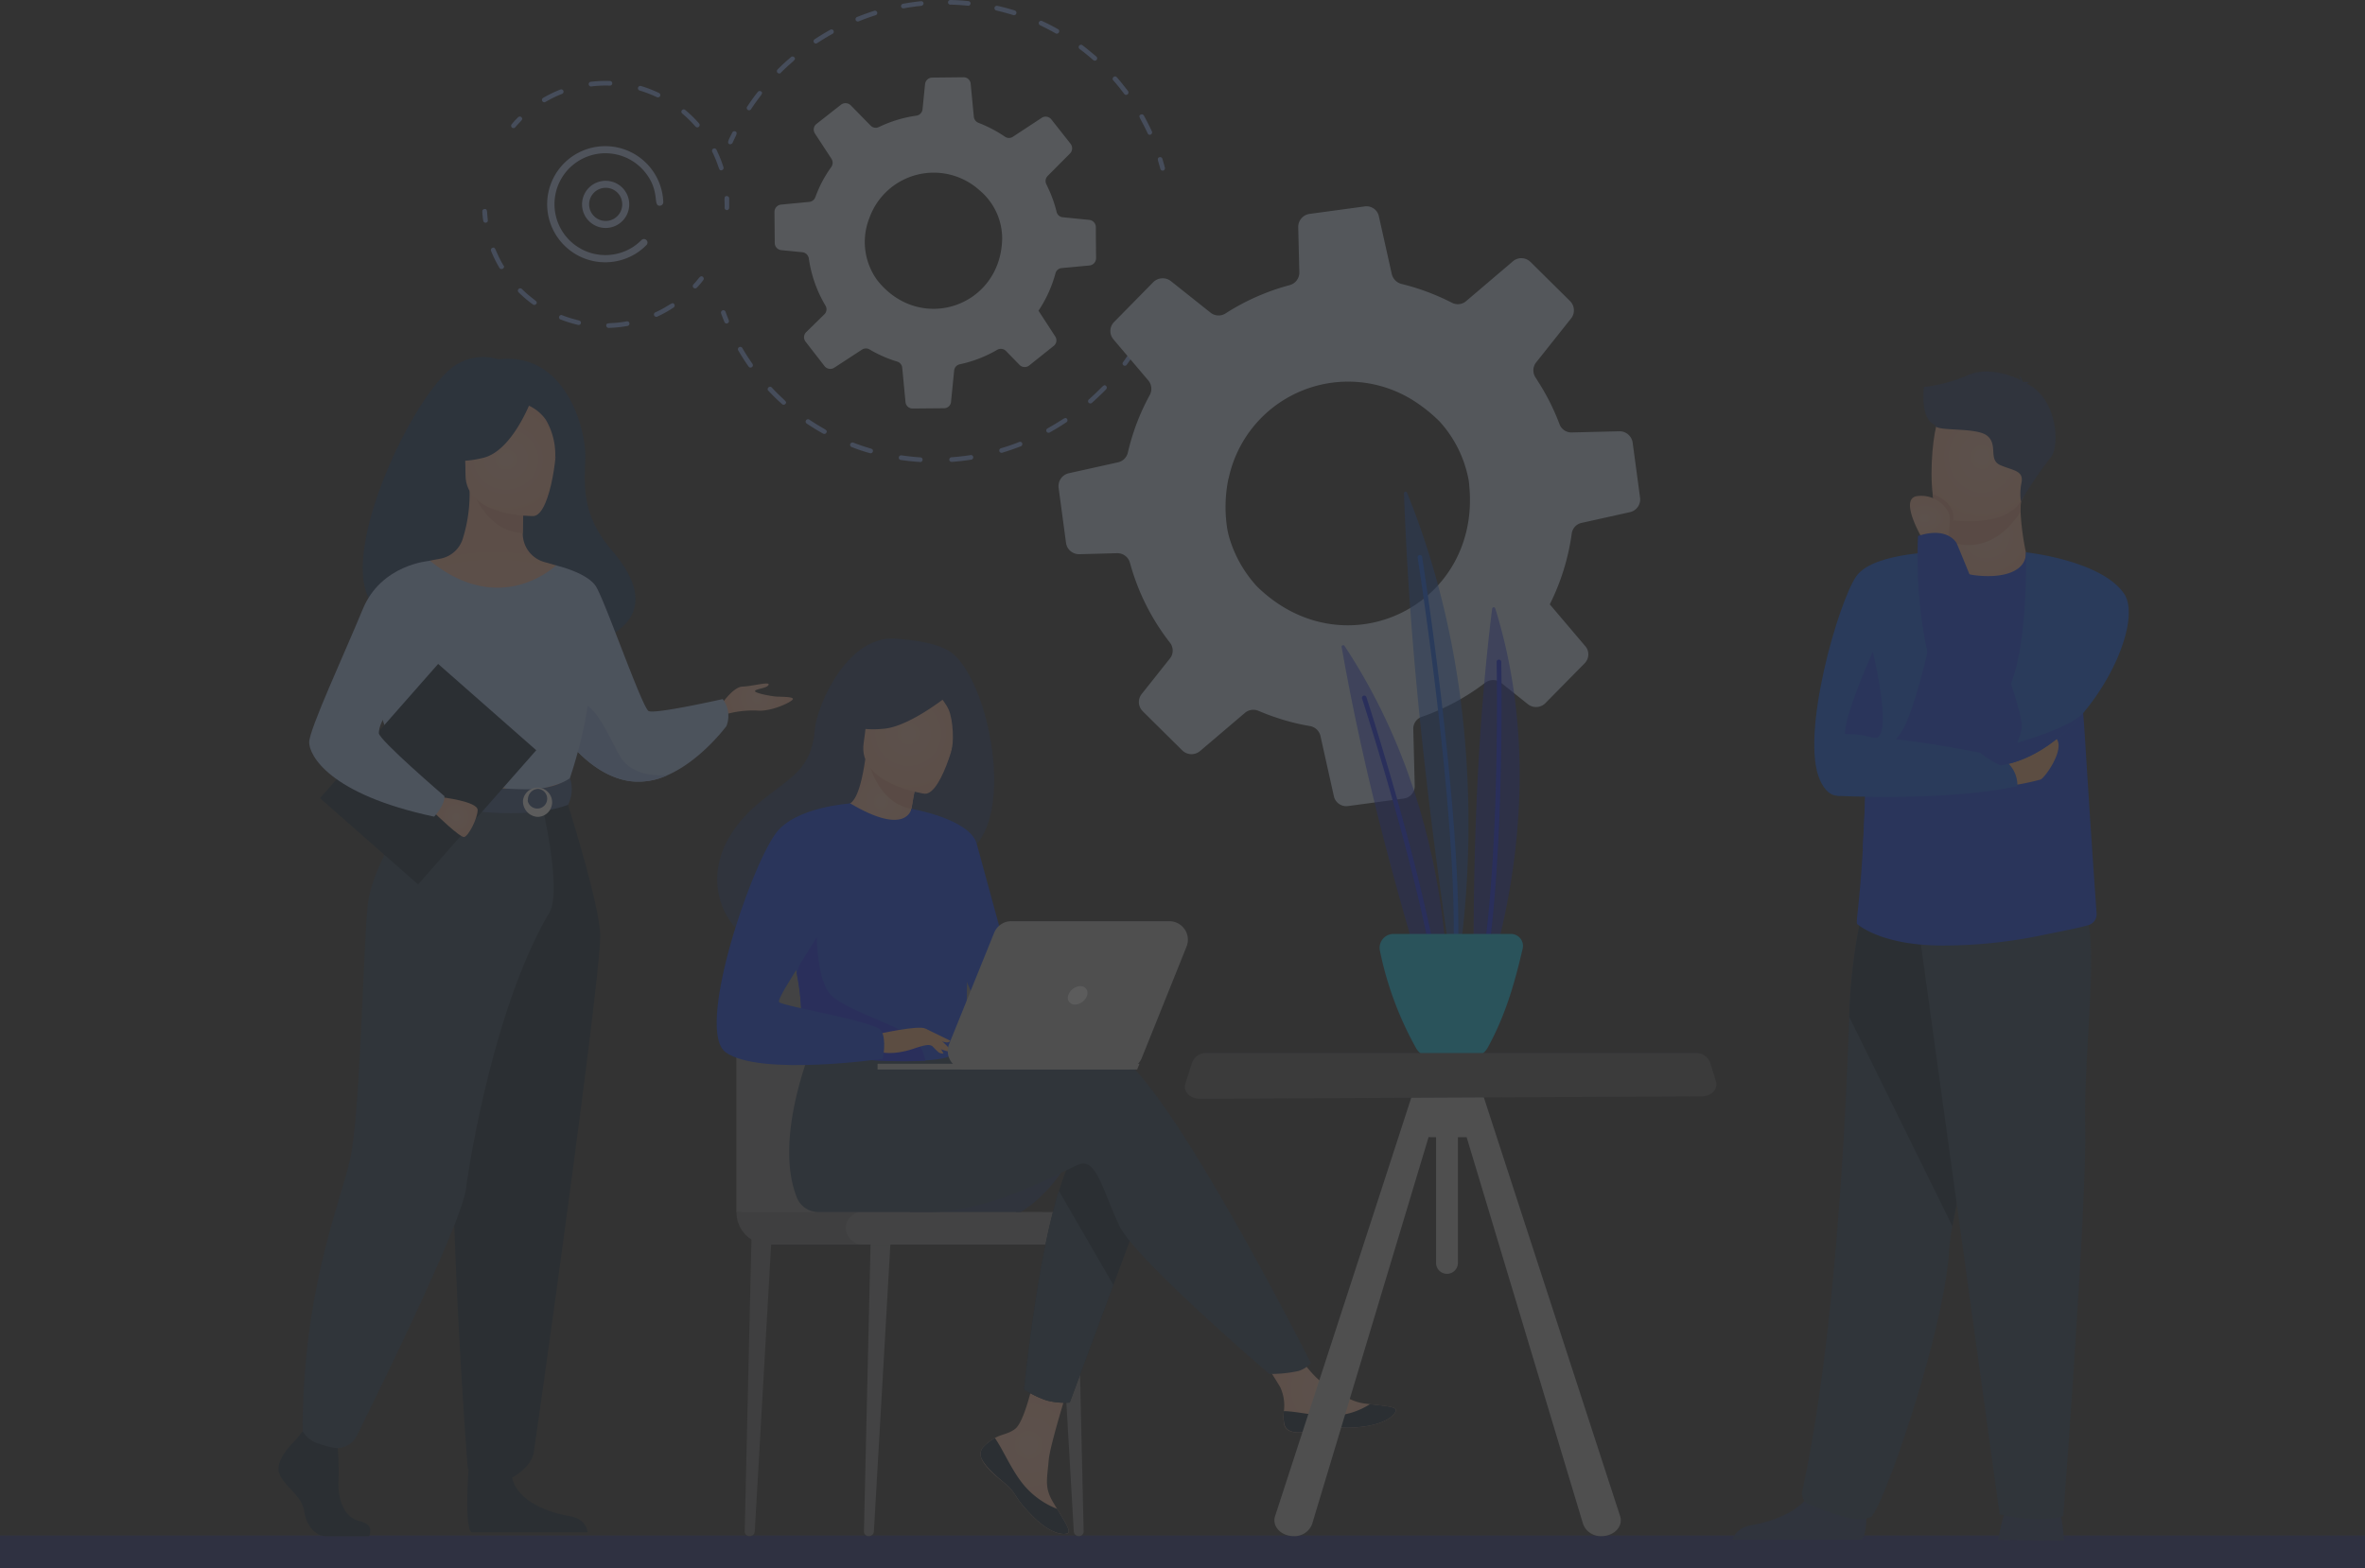 <svg xmlns="http://www.w3.org/2000/svg" xmlns:xlink="http://www.w3.org/1999/xlink" width="482.958" height="320.356" viewBox="0 0 482.958 320.356">
  <rect x="0" y="0" width="482.958" height="320.356" fill="#333333" stroke="none"/>
  <defs>
    <radialGradient id="radial-gradient" cx="0.5" cy="0.497" r="0.887" gradientTransform="translate(0.283) scale(0.435 1)" gradientUnits="objectBoundingBox">
      <stop offset="0" stop-color="#ffc8af"/>
      <stop offset="1" stop-color="#ffbb9c"/>
    </radialGradient>
    <radialGradient id="radial-gradient-2" cx="0.5" cy="0.5" r="0.388" gradientTransform="translate(-0.613) scale(2.227 1)" xlink:href="#radial-gradient"/>
    <radialGradient id="radial-gradient-3" cx="0.499" cy="0.5" r="0.452" gradientTransform="translate(-0.125) scale(1.25 1)" xlink:href="#radial-gradient"/>
    <radialGradient id="radial-gradient-4" cx="0.501" cy="0.5" r="0.52" gradientTransform="translate(0.036) scale(0.928 1)" xlink:href="#radial-gradient"/>
    <radialGradient id="radial-gradient-5" cx="0.501" cy="0.501" r="0.493" gradientTransform="translate(-0.013) scale(1.026 1)" xlink:href="#radial-gradient"/>
    <radialGradient id="radial-gradient-6" cx="0.501" cy="0.499" r="0.463" gradientTransform="translate(-0.093) scale(1.186 1)" xlink:href="#radial-gradient"/>
    <radialGradient id="radial-gradient-7" cx="0.5" cy="0.501" r="0.473" gradientTransform="translate(-0.062) scale(1.123 1)" xlink:href="#radial-gradient"/>
    <radialGradient id="radial-gradient-8" cx="0.5" cy="0.5" r="0.401" gradientTransform="translate(-0.437) scale(1.875 1)" xlink:href="#radial-gradient"/>
    <radialGradient id="radial-gradient-9" cx="0.5" cy="0.5" r="0.665" gradientTransform="translate(0.186) scale(0.628 1)" xlink:href="#radial-gradient"/>
    <radialGradient id="radial-gradient-10" cx="0.5" cy="0.5" r="0.476" gradientTransform="translate(-0.054) scale(1.108 1)" xlink:href="#radial-gradient"/>
    <radialGradient id="radial-gradient-11" cx="0.5" cy="0.501" r="0.455" gradientTransform="translate(-0.117) scale(1.235 1)" xlink:href="#radial-gradient"/>
  </defs>
  <g id="job_pop_back" opacity="0.2">
    <g id="Designed_By_Freepik" data-name="Designed By Freepik" transform="translate(0 0)">
      <path id="Path_1767" data-name="Path 1767" d="M251.446,36.6a.473.473,0,0,0,.161-.491c-.161-.614-.34-1.229-.52-1.834a.473.473,0,0,0-.6-.3c-.6.2-.236.747.2,2.4a.463.463,0,0,0,.586.321.415.415,0,0,0,.18-.095Z" transform="translate(-13.724 -1.862)" fill="#91b3fa"/>
      <path id="Path_1768" data-name="Path 1768" d="M244.088,26.851c-.51-1.106-1.068-2.2-1.654-3.261a.482.482,0,0,0-.652-.17c-.633.359-.057.586,1.437,3.837a.463.463,0,0,0,.633.227.491.491,0,0,0,.236-.633Zm-4.877-8.242c-.728-.945-1.512-1.947-2.3-2.835-.416-.482-1.125.17-.728.633.784.888,1.531,1.824,2.249,2.788a.463.463,0,0,0,.662.085.473.473,0,0,0,.113-.671Zm-6.474-7.06c-.945-.8-1.89-1.578-2.835-2.306a.482.482,0,1,0-.586.766c.945.709,1.89,1.474,2.779,2.259a.482.482,0,1,0,.643-.718ZM225.09,6.616a.473.473,0,0,0-.17-.652c-1.059-.6-2.155-1.163-3.261-1.673a.482.482,0,1,0-.416.87c1.078.51,2.155,1.077,3.195,1.663a.482.482,0,0,0,.652-.208Zm-8.7-3.875a.473.473,0,0,0-.3-.6c-1.163-.359-2.363-.69-3.554-.945a.486.486,0,1,0-.227.945c1.163.274,2.334.6,3.478.945a.5.5,0,0,0,.6-.312Zm-9.518-1.682a.463.463,0,0,0,.17-.312.463.463,0,0,0-.416-.52A36.4,36.4,0,0,0,202.946,0a.482.482,0,0,0-.5.463.473.473,0,0,0,.454.491c1.2,0,2.42.1,3.62.217a.444.444,0,0,0,.359-.113Zm-9.6,0a.463.463,0,0,0,.17-.406.454.454,0,0,0-.51-.406c-1.229.123-2.457.3-3.677.52a.5.5,0,0,0-.4.558.473.473,0,0,0,.548.378c1.191-.217,2.4-.388,3.6-.51a.52.52,0,0,0,.265-.113Zm-9.291,1.456A.473.473,0,0,0,187.4,2.2c-1.181.378-2.363.8-3.507,1.266a.473.473,0,1,0,.34.879c1.125-.454,2.278-.87,3.431-1.238a.473.473,0,0,0,.321-.577Zm-25.765,19.8c2-3.024,2.627-3.2,2.06-3.639a.482.482,0,0,0-.671.095c-.766.945-1.493,1.994-2.183,3.024a.474.474,0,1,0,.794.52ZM179.071,6.247a.482.482,0,0,0-.652-.18c-1.077.6-2.155,1.257-3.185,1.938a.473.473,0,1,0,.51.794c1.021-.671,2.07-1.314,3.128-1.89a.473.473,0,0,0,.2-.624Zm-10.765,8.61c2.561-2.552,3.213-2.609,2.75-3.157a.5.5,0,0,0-.671-.047c-.945.813-1.89,1.663-2.75,2.542a.473.473,0,0,0,0,.671.492.492,0,0,0,.671.028Z" transform="translate(-8.851 0)" fill="#91b3fa"/>
      <path id="Path_1769" data-name="Path 1769" d="M158.218,30.751c.652-1.474,1.172-2.079.586-2.353a.482.482,0,0,0-.633.227c-.747,1.5-1.153,2.136-.586,2.382a.567.567,0,0,0,.633-.255Z" transform="translate(-8.63 -1.555)" fill="#91b3fa"/>
      <path id="Path_1770" data-name="Path 1770" d="M157.226,69.649a.473.473,0,0,0,.142-.548c-.227-.577-.454-1.172-.662-1.749a.473.473,0,0,0-.614-.274.491.491,0,0,0-.293.614c.217.6.444,1.191.69,1.777a.463.463,0,0,0,.614.255A.387.387,0,0,0,157.226,69.649Z" transform="translate(-8.546 -3.678)" fill="#91b3fa"/>
      <path id="Path_1771" data-name="Path 1771" d="M231.715,86.392c1-.888,1.985-1.824,2.911-2.779a.482.482,0,0,0,0-.68c-.529-.5-.586.161-3.525,2.75a.482.482,0,0,0-.047.671A.491.491,0,0,0,231.715,86.392Zm-5.038,3.317c-.406-.614-.624,0-4.026,1.89a.482.482,0,0,0-.189.652.473.473,0,0,0,.643.18c1.163-.652,2.316-1.352,3.431-2.1A.482.482,0,0,0,226.678,89.709Zm12.154-11.1c.794-1.077,1.541-2.193,2.24-3.336a.473.473,0,0,0-.151-.652c-.633-.369-.539.284-2.835,3.44a.463.463,0,0,0,.1.662.473.473,0,0,0,.643-.113ZM217.34,95.172a.482.482,0,0,0,.151-.539.463.463,0,0,0-.614-.265,35.907,35.907,0,0,1-3.714,1.276.491.491,0,0,0-.34.6.473.473,0,0,0,.6.321c1.266-.388,2.542-.822,3.781-1.314Zm-10.028,2.713a.5.5,0,0,0,.18-.435.463.463,0,0,0-.539-.4c-1.285.2-2.6.35-3.894.435a.5.5,0,0,0-.454.51.473.473,0,0,0,.5.444c1.323-.095,2.656-.246,3.97-.454a.416.416,0,0,0,.236-.1Zm-10.33.473a.492.492,0,0,0,.17-.34.463.463,0,0,0-.435-.5c-1.285-.085-2.59-.227-3.866-.416a.492.492,0,0,0-.558.406.463.463,0,0,0,.388.539c1.3.189,2.637.331,3.96.416a.492.492,0,0,0,.34-.1ZM186.84,96.571a.529.529,0,0,0,.151-.227.463.463,0,0,0-.312-.6c-1.238-.359-2.467-.775-3.667-1.238a.482.482,0,0,0-.624.265.473.473,0,0,0,.255.624,32.259,32.259,0,0,0,3.781,1.266.5.5,0,0,0,.416-.095Zm-9.347-4.083c.369-.652-.284-.529-3.459-2.675a.485.485,0,1,0-.558.794c1.087.728,2.221,1.427,3.365,2.06a.482.482,0,0,0,.652-.18Zm-8.374-5.869c.51-.548-.161-.567-2.769-3.374-.425-.454-1.134.2-.709.652.9.945,1.834,1.89,2.835,2.76a.473.473,0,0,0,.643-.038Zm-6.8-7.561a.482.482,0,0,0,.095-.643c-.737-1.049-1.437-2.145-2.079-3.242a.482.482,0,0,0-.652-.17.491.491,0,0,0-.18.662c.652,1.125,1.37,2.24,2.117,3.308a.482.482,0,0,0,.671.113Z" transform="translate(-8.747 -4.088)" fill="#91b3fa"/>
      <path id="Path_1772" data-name="Path 1772" d="M248.947,69.049c.671-1.541,1.059-2.193.473-2.4s-.662.463-1.352,2.032a.473.473,0,0,0,.246.624A.492.492,0,0,0,248.947,69.049Z" transform="translate(-13.606 -3.654)" fill="#91b3fa"/>
      <path id="Path_1773" data-name="Path 1773" d="M135.145,42.35a4.82,4.82,0,1,0-3.015,6.106h0A4.82,4.82,0,0,0,135.145,42.35ZM131.9,47.784Zm1.89-4.971a3.393,3.393,0,0,1-2.136,4.291h0a3.384,3.384,0,1,1,2.136-4.319Z" transform="translate(-6.899 -2.143)" fill="#bdd0fb"/>
      <path id="Path_1774" data-name="Path 1774" d="M157.495,44.771V42.824a.492.492,0,0,0-.5-.454c-.671,0-.388.709-.435,2.382a.473.473,0,0,0,.463.491.491.491,0,0,0,.473-.473Z" transform="translate(-8.587 -2.324)" fill="#91b3fa"/>
      <path id="Path_1775" data-name="Path 1775" d="M154.178,35.164a25.678,25.678,0,0,0-1.465-3.658.482.482,0,0,0-.86.425c1.55,3.128,1.248,4.074,2.013,3.781A.473.473,0,0,0,154.178,35.164Zm-5.038-8.308a.491.491,0,0,0,.047-.68,24.278,24.278,0,0,0-2.835-2.76.476.476,0,1,0-.614.728,24.744,24.744,0,0,1,2.7,2.656.491.491,0,0,0,.7.057ZM141.1,20.75a.519.519,0,0,0,.123-.161.482.482,0,0,0-.227-.643,25.463,25.463,0,0,0-3.677-1.418.482.482,0,0,0-.6.321.473.473,0,0,0,.321.6,25.189,25.189,0,0,1,3.525,1.361.5.5,0,0,0,.51-.057Zm-9.82-2.41a.444.444,0,0,0,.17-.35.473.473,0,0,0-.454-.491,24.962,24.962,0,0,0-3.941.17.473.473,0,0,0-.416.529.482.482,0,0,0,.529.425,23.137,23.137,0,0,1,3.781-.17.473.473,0,0,0,.331-.113Zm-9.8,1.172a.482.482,0,0,0-.624-.265,25.517,25.517,0,0,0-3.544,1.72.482.482,0,0,0,.482.832,24.205,24.205,0,0,1,3.412-1.663A.482.482,0,0,0,121.476,19.512Z" transform="translate(-6.424 -0.959)" fill="#91b3fa"/>
      <path id="Path_1776" data-name="Path 1776" d="M111.271,27.383c1.144-1.333,1.73-1.6,1.276-2.051a.473.473,0,0,0-.68,0,15.671,15.671,0,0,0-1.323,1.437.482.482,0,0,0,.057.671.473.473,0,0,0,.671-.057Z" transform="translate(-6.058 -1.381)" fill="#91b3fa"/>
      <path id="Path_1777" data-name="Path 1777" d="M105.344,47.485c-.236-1.749,0-2.353-.68-2.316a.473.473,0,0,0-.454.5,13.478,13.478,0,0,0,.189,1.89.482.482,0,0,0,.539.416A.473.473,0,0,0,105.344,47.485Z" transform="translate(-5.717 -2.477)" fill="#91b3fa"/>
      <path id="Path_1778" data-name="Path 1778" d="M143.526,65.1c-.435-.671-.784.227-3.932,1.663a.482.482,0,0,0,.4.87,23.632,23.632,0,0,0,3.393-1.89A.482.482,0,0,0,143.526,65.1Zm-9.168,3.866a.473.473,0,0,0-.558-.388c-3.431.624-4.2.076-4.178.87a.491.491,0,0,0,.491.473,26.275,26.275,0,0,0,3.856-.4A.482.482,0,0,0,134.358,68.963Zm-9.924,0c.18-.775-.7-.406-3.922-1.682a.482.482,0,0,0-.331.87,26.562,26.562,0,0,0,3.7,1.153.482.482,0,0,0,.577-.378Zm-9.111-3.941c.463-.643-.491-.643-2.949-3.081a.482.482,0,0,0-.68.68,25.968,25.968,0,0,0,2.958,2.514.482.482,0,0,0,.69-.151Zm-6.682-7.845c-1.777-3-1.531-3.913-2.278-3.61a.482.482,0,0,0-.265.624,25.2,25.2,0,0,0,1.72,3.469.491.491,0,0,0,.662.17.463.463,0,0,0,.18-.69Z" transform="translate(-5.819 -2.935)" fill="#91b3fa"/>
      <path id="Path_1779" data-name="Path 1779" d="M150.578,61.988a17.679,17.679,0,0,0,1.248-1.493.482.482,0,0,0-.085-.671c-.52-.406-.756.284-1.89,1.522a.482.482,0,1,0,.709.643Z" transform="translate(-8.211 -3.275)" fill="#91b3fa"/>
      <path id="Path_1780" data-name="Path 1780" d="M138.465,51.825a.722.722,0,1,0-1-1.04,10.7,10.7,0,0,1-1.72,1.4,10.4,10.4,0,1,1,2.344-15.425c3.346,4.026,1.6,7.051,3.147,7a.737.737,0,0,0,.7-.747,11.862,11.862,0,1,0-5.416,10.4h0A11.938,11.938,0,0,0,138.465,51.825Z" transform="translate(-6.485 -1.733)" fill="#bdd0fb"/>
      <path id="Path_1781" data-name="Path 1781" d="M177.566,75.715l-3.781-4.877-.095-.123a1.474,1.474,0,0,1,.132-1.966l3.7-3.62a1.541,1.541,0,0,0,.161-.189,1.446,1.446,0,0,0,.066-1.6,25.812,25.812,0,0,1-3.4-9.64,1.388,1.388,0,0,0-.123-.4,1.484,1.484,0,0,0-1.191-.86l-4.31-.425a1.512,1.512,0,0,1-1.238-.945,1.53,1.53,0,0,1-.095-.51l-.057-6.342a1.5,1.5,0,0,1,1.37-1.512l5.728-.548a1.465,1.465,0,0,0,1.238-.945c.284-.766.6-1.522.945-2.268a24.931,24.931,0,0,1,2.335-3.932h0a1.512,1.512,0,0,0,0-1.7l-3.2-4.886-.151-.246a1.446,1.446,0,0,1,.312-1.947l4.99-3.922a1.531,1.531,0,0,1,2.023.132l4.036,4.121a1.455,1.455,0,0,0,1.7.3,25.84,25.84,0,0,1,7.656-2.325,1.465,1.465,0,0,0,1.257-1.323l.51-5.1a1.5,1.5,0,0,1,1.493-1.352l6.361-.066A1.446,1.446,0,0,1,207.4,18l.643,6.729A1.5,1.5,0,0,0,208.983,26c.662.255,1.314.539,1.966.851a26.369,26.369,0,0,1,3.459,1.994,1.437,1.437,0,0,0,1.626,0l5.869-3.856a1.474,1.474,0,0,1,1.975.321l3.941,5a1.522,1.522,0,0,1,0,1.815,1.477,1.477,0,0,1-.142.151l-4.527,4.556a1.465,1.465,0,0,0-.35,1.588.416.416,0,0,0,.057.151,2.833,2.833,0,0,1,.2.416,25.786,25.786,0,0,1,1.89,5.2,1.427,1.427,0,0,0,1.276,1.106l5.387.539a1.5,1.5,0,0,1,1.352,1.493v1.408l.047,4.915a1.5,1.5,0,0,1-1.352,1.5l-5.671.529a1.446,1.446,0,0,0-1.248,1,25.962,25.962,0,0,1-3.488,7.712l.671,1.021,2.75,4.234a1.446,1.446,0,0,1-.057,1.673,1.172,1.172,0,0,1-.265.265l-5.009,4a1.484,1.484,0,0,1-1.966-.132l-2.76-2.835a1.484,1.484,0,0,0-1.786-.246,25.736,25.736,0,0,1-7.646,2.958,1.446,1.446,0,0,0-1.153,1.285l-.643,6.446a1.427,1.427,0,0,1-1.4,1.248l-6.427.057a1.446,1.446,0,0,1-1.465-1.314l-.671-7a1.446,1.446,0,0,0-1.049-1.276,25.881,25.881,0,0,1-3.7-1.446c-.652-.312-1.285-.652-1.89-1.011a1.474,1.474,0,0,0-1.55,0l-5.671,3.7A1.5,1.5,0,0,1,177.566,75.715Zm9.111-30.159a13.232,13.232,0,0,0,1.692,12.655c8.714,10.954,25.112,5.368,25.462-8.431a12.845,12.845,0,0,0-4.65-10.019,13.95,13.95,0,0,0-22.5,5.794Z" transform="translate(-9.18 -0.916)" fill="#dfedfb"/>
      <path id="Path_1782" data-name="Path 1782" d="M253.973,155.729l-7.892-7.816-.18-.189a2.637,2.637,0,0,1-.208-3.516l5.765-7.259a2.835,2.835,0,0,0,.255-.369,2.618,2.618,0,0,0-.236-2.835,46.151,46.151,0,0,1-8.185-16.351,3.242,3.242,0,0,0-.3-.69,2.665,2.665,0,0,0-2.316-1.257l-7.741.208a2.7,2.7,0,0,1-2.41-1.418,2.967,2.967,0,0,1-.284-.888l-1.512-11.238a2.7,2.7,0,0,1,2.1-3l10.047-2.231a2.628,2.628,0,0,0,1.985-1.985c.34-1.427.728-2.835,1.2-4.244a45.96,45.96,0,0,1,3.27-7.495h0a2.675,2.675,0,0,0-.312-3.024l-6.767-7.968-.331-.406a2.609,2.609,0,0,1,.123-3.525l8-8.138a2.732,2.732,0,0,1,3.62-.217l8.081,6.427a2.627,2.627,0,0,0,3.091.151,46.312,46.312,0,0,1,13.1-5.775,2.656,2.656,0,0,0,1.947-2.627l-.227-9.177a2.7,2.7,0,0,1,2.344-2.741l11.285-1.531a2.58,2.58,0,0,1,2.835,2l2.637,11.8a2.741,2.741,0,0,0,1.994,2.042c1.229.3,2.457.652,3.677,1.059a47.643,47.643,0,0,1,6.616,2.779,2.58,2.58,0,0,0,2.892-.321l9.565-8.147a2.656,2.656,0,0,1,3.582.132l8.1,8.015a2.675,2.675,0,0,1,.425,3.2,2.3,2.3,0,0,1-.217.312l-7.126,8.969a2.628,2.628,0,0,0-.274,2.9,1.563,1.563,0,0,0,.142.236c.161.236.3.454.444.709a46.167,46.167,0,0,1,4.442,8.818,2.571,2.571,0,0,0,2.514,1.673l9.688-.236a2.694,2.694,0,0,1,2.732,2.344l.34,2.5,1.172,8.724a2.665,2.665,0,0,1-2.06,2.949l-9.9,2.2a2.58,2.58,0,0,0-1.994,2.174,46.492,46.492,0,0,1-4.48,14.461l1.418,1.673,5.822,6.862a2.561,2.561,0,0,1,.284,2.968,2.617,2.617,0,0,1-.416.548L328.11,146.1a2.684,2.684,0,0,1-3.535.208l-5.51-4.395a2.656,2.656,0,0,0-3.232,0,46.312,46.312,0,0,1-12.92,6.956,2.552,2.552,0,0,0-1.758,2.524l.293,11.587a2.571,2.571,0,0,1-2.212,2.59L287.828,167.1a2.6,2.6,0,0,1-2.892-2.013L282.2,152.8a2.656,2.656,0,0,0-2.164-2.042,43.479,43.479,0,0,1-6.881-1.739c-1.238-.406-2.438-.87-3.62-1.37a2.646,2.646,0,0,0-2.75.406l-9.177,7.807A2.7,2.7,0,0,1,253.973,155.729Zm9.451-55.584a28.506,28.506,0,0,0-.35,9.716,16.821,16.821,0,0,0,.5,2.382,25.386,25.386,0,0,0,5.671,10.009c17.9,17.513,45.773,3.941,43.335-20.632a8.961,8.961,0,0,0-.142-1.21,24.375,24.375,0,0,0-5.907-11.862,30.946,30.946,0,0,0-4.442-3.677,24.942,24.942,0,0,0-38.637,15.273Z" transform="translate(-12.546 -2.446)" fill="#d6e8fc"/>
      <path id="Path_1783" data-name="Path 1783" d="M318.513,215.131s17.646-40.764,4.282-83.711a.331.331,0,0,0-.614.066C318.967,157.477,318.021,185.567,318.513,215.131Z" transform="translate(-17.466 -7.199)" fill="#031efb" opacity="0.5"/>
      <path id="Path_1784" data-name="Path 1784" d="M318.563,215.1a.284.284,0,0,1-.123,0,.463.463,0,0,1-.331-.577c5.964-21.171,4.981-70.961,4.971-71.462a.473.473,0,1,1,.945,0c0,.5.992,50.433-5,71.736A.463.463,0,0,1,318.563,215.1Z" transform="translate(-17.45 -7.822)" fill="#031efb"/>
      <path id="Path_1785" data-name="Path 1785" d="M313.643,207.088s10.9-50.036-9.678-100.629a.321.321,0,0,0-.614.123C304.446,137.932,308.189,171.712,313.643,207.088Z" transform="translate(-16.641 -5.829)" fill="#035afb" opacity="0.5"/>
      <path id="Path_1786" data-name="Path 1786" d="M313.691,207h0a.482.482,0,0,1-.425-.51c2.448-25.793-6.871-85.441-6.966-86.008a.454.454,0,0,1,.388-.529.463.463,0,0,1,.529.388c.095.6,9.451,60.366,6.985,86.272a.472.472,0,0,1-.51.387Z" transform="translate(-16.803 -6.58)" fill="#035afb"/>
      <path id="Path_1787" data-name="Path 1787" d="M311.173,222.471s5.227-43.637-20.717-82.9c-.17-.255-.643-.095-.586.2C294.435,165.885,301.864,193.644,311.173,222.471Z" transform="translate(-15.902 -7.649)" fill="#031efb" opacity="0.5"/>
      <path id="Path_1788" data-name="Path 1788" d="M311.16,222.454A.463.463,0,0,1,310.7,222c-.444-21.993-16.247-70.564-16.408-71.056a.473.473,0,0,1,.3-.586.463.463,0,0,1,.586.3c.161.492,16.011,49.147,16.455,71.311a.473.473,0,0,1-.463.482Z" transform="translate(-16.143 -8.247)" fill="#031efb"/>
      <path id="Path_1789" data-name="Path 1789" d="M300.887,201.85h23.988a2.448,2.448,0,0,1,2.429,2.977c-1.541,6.616-3.374,13.393-7.136,20.236a3.97,3.97,0,0,1-3.469,2.06h-7.826a3.856,3.856,0,0,1-3.393-2.032,69,69,0,0,1-7.344-19.848,2.835,2.835,0,0,1,2.75-3.393Z" transform="translate(-16.352 -11.073)" fill="#03d0fb"/>
      <rect id="Rectangle_246" data-name="Rectangle 246" width="482.958" height="6.701" transform="translate(482.958 320.356) rotate(180)" fill="#031efb" opacity="0.35"/>
      <path id="Path_1790" data-name="Path 1790" d="M90.09,129.559c-.879-1.7,19.177-7.807,19.5,8.922,0,0,37.569-.945,19.631-21.861-6.21-7.249-5.576-13.232-5.387-18.827S119.966,76,106.054,77.633a10.4,10.4,0,0,0-8.185.87C87.529,83.871,64.373,135.721,90.09,129.559Z" transform="translate(-4.3 -4.233)" fill="#163560"/>
      <path id="Path_1791" data-name="Path 1791" d="M155.76,152.134s2.448-3.724,4.414-3.781,5.624-1.1,5.331-.369-2.552.8-2.769,1.248,3.355,1.1,4.376,1.163,3.431,0,3.355.51-4.338,2.628-7.353,2.344a20.416,20.416,0,0,0-6.729.87Z" transform="translate(-8.545 -8.104)" fill="url(#radial-gradient)"/>
      <path id="Path_1792" data-name="Path 1792" d="M118.34,151.935a36.259,36.259,0,0,0,3.781,5.671c2.911,3.639,7.391,7.845,13.015,8.667a13.988,13.988,0,0,0,7.731-1.248h0c6.833-3.024,11.975-10.009,11.975-10.009a5.671,5.671,0,0,0-.766-5.51s-13.8,3.109-15.122,2.448-8.979-22.74-10.8-25.519-8.053-4.215-8.053-4.215Z" transform="translate(-6.492 -6.704)" fill="#b0d0ff"/>
      <path id="Path_1793" data-name="Path 1793" d="M122.265,159.225c2.911,3.639,7.391,7.845,13.015,8.667a13.988,13.988,0,0,0,7.731-1.248c-.265,0-7.089.879-9.811-3.988s-5.775-12.854-9.9-10.226C121.528,153.564,121.6,156.39,122.265,159.225Z" transform="translate(-6.684 -8.333)" fill="#98baf4"/>
      <path id="Path_1794" data-name="Path 1794" d="M63.667,311.134s-4.206,3.847-3.384,6.616,4.622,4.546,5.132,7.882,2.571,5.123,4.414,5.123h8.809s1.361-2.353-1.89-3.062-4.527-4.622-4.319-8.27a65.064,65.064,0,0,0-.312-8.506L65.132,309.3Z" transform="translate(-3.301 -16.967)" fill="#0a2033"/>
      <path id="Path_1795" data-name="Path 1795" d="M101.546,313s-1.522,16.275.331,17.183h23.629s0-2.731-3.781-3.336-10.482-2.835-11.606-7.788S101.546,313,101.546,313Z" transform="translate(-5.538 -17.17)" fill="#0a2033"/>
      <path id="Path_1796" data-name="Path 1796" d="M83.734,184.849c4.867-10.916,7.845-14.054,7.278-17.438-.425-2.524,1.285-47.021,1.285-47.021.577-.18,1.739-.34,2.372-.482a5.945,5.945,0,0,0,4.338-3.781,30.556,30.556,0,0,0,1.474-10.037l.624.123,10.482,2.07s-.236,3.308-.246,6.408v.085a6.039,6.039,0,0,0,4.348,5.832l2.476.709A95.735,95.735,0,0,1,122.73,143.6c.737,11.294-6.994,16.2.066,38.751C130.017,205.405,81.05,190.879,83.734,184.849Z" transform="translate(-4.588 -5.82)" fill="url(#radial-gradient-2)"/>
      <path id="Path_1797" data-name="Path 1797" d="M112.6,108.3s-.236,3.308-.246,6.408c-5.869-.161-8.969-5.51-10.236-8.506Z" transform="translate(-5.602 -5.826)" fill="#efa78b"/>
      <path id="Path_1798" data-name="Path 1798" d="M114.465,110.18s-13.884.227-13.894-8.421-1.805-14.442,7.06-14.952,10.586,2.835,11.342,5.671S118.075,109.9,114.465,110.18Z" transform="translate(-5.509 -4.759)" fill="url(#radial-gradient-3)"/>
      <path id="Path_1799" data-name="Path 1799" d="M113.7,86.488s-3.781,10.141-9.631,11.644-8.365-.066-8.365-.066a16.512,16.512,0,0,0,5.4-9.754S110.822,81.658,113.7,86.488Z" transform="translate(-5.25 -4.648)" fill="#163560"/>
      <path id="Path_1800" data-name="Path 1800" d="M113.74,87.364a8.5,8.5,0,0,1,3.979,3.11,14.035,14.035,0,0,1,1.89,7.939s2.835-6.9-.359-10.794C115.876,83.48,113.74,87.364,113.74,87.364Z" transform="translate(-6.24 -4.702)" fill="#163560"/>
      <path id="Path_1801" data-name="Path 1801" d="M82.311,140.855a95.005,95.005,0,0,0,0,10.935c.236,3.96,4.234,9.253,4.8,10.557,1.427,3.289,3.034,3.781,3.034,3.781l12.419,3.053,4.367,1.068,13.771-4.121s6.266-17.5,3.781-27.362a75.933,75.933,0,0,0-6.37-16.691s-11.238,11-25.869-.945Z" transform="translate(-4.507 -6.645)" fill="#b0d0ff"/>
      <path id="Path_1802" data-name="Path 1802" d="M86.17,155.086c.236,3.951.6,7.637,1.163,8.941,1.427,3.289,3.034,3.781,3.034,3.781l12.419,3.053,5.387-1.588s-17.958-2.731-16.011-18.222Z" transform="translate(-4.727 -8.286)" fill="#f2ccaa"/>
      <path id="Path_1803" data-name="Path 1803" d="M120.672,171.638s6.824,21.228,7.259,28.449-13.024,102.671-13.572,106c-.51,3.147-4.4,5.142-4.4,5.142a5.907,5.907,0,0,1-4.348.34c-3.554-1-4.726-2.2-4.726-2.2s-5.3-68.05-2.023-92.388a384.516,384.516,0,0,0,3.327-45.367Z" transform="translate(-5.364 -9.414)" fill="#0a2033"/>
      <path id="Path_1804" data-name="Path 1804" d="M90.011,171s-10.4,13.95-11.342,23.392-1.522,42.579-3.592,51.775-9.688,26.908-9.688,55.565a5.727,5.727,0,0,0,3.232,2.533,24.476,24.476,0,0,0,2.835.784,4.452,4.452,0,0,0,4.981-2.363c5.132-10.34,21.483-43.665,22.324-50.584.6-4.9,5.756-37.3,17.013-56.311,2.7-4.565-1.654-22.683-1.654-22.683Z" transform="translate(-3.587 -9.38)" fill="#243c55"/>
      <path id="Path_1805" data-name="Path 1805" d="M121.334,168.17s-2.731,2.164-8.175,2.278c-6.493.123-22.589-1.663-22.589-1.663a13.327,13.327,0,0,0-.69,4.111s19.659,4.962,31.057.728a7.2,7.2,0,0,0,.4-5.453Z" transform="translate(-4.931 -9.225)" fill="#355389"/>
      <path id="Path_1806" data-name="Path 1806" d="M113,172.848a2.987,2.987,0,1,1,2.958,3.355A3.176,3.176,0,0,1,113,172.848Zm.945,0a2.013,2.013,0,1,0,1.975-2.372,2.212,2.212,0,0,0-1.909,2.372Z" transform="translate(-6.199 -9.338)" fill="#fff"/>
      <rect id="Rectangle_247" data-name="Rectangle 247" width="26.71" height="36.558" transform="matrix(-0.75, -0.66, 0.66, -0.75, 85.377, 180.669)" fill="#0a2033"/>
      <path id="Path_1807" data-name="Path 1807" d="M95.329,172.3s7.382.86,7.363,2.618-1.89,5.35-2.75,5.51-6.011-4.867-6.011-4.867Z" transform="translate(-5.153 -9.452)" fill="url(#radial-gradient-4)"/>
      <path id="Path_1808" data-name="Path 1808" d="M91.374,121.22s-9.848.69-13.629,9.867S66.8,155.661,66.8,158.279s4.007,10.6,25.519,15.188c0,0,2.231-2.344,2.1-4.187,0,0-13.421-11.531-13.393-12.873.076-2.552,2.2-5.917,13.988-17.7C98.179,135.5,91.374,121.22,91.374,121.22Z" transform="translate(-3.665 -6.65)" fill="#b0d0ff"/>
      <path id="Path_1809" data-name="Path 1809" d="M431.76,332.333a27.03,27.03,0,0,1,1.89-6.937c1.295-2.59,9.527-.945,9.527-.945s1.654,1.418,2,8.005Z" transform="translate(-23.686 -17.77)" fill="#233862"/>
      <path id="Path_1810" data-name="Path 1810" d="M400.549,331.961c1.938-1.181.841-9.99.841-9.99s-9.017-7.211-10.255-1.692-8.572,8.005-12.741,8.676c-2.883.473-3.781,2.06-4.045,3.006Z" transform="translate(-20.536 -17.455)" fill="#233862"/>
      <path id="Path_1811" data-name="Path 1811" d="M420.048,261.1a44.358,44.358,0,0,0-.662,4.867c-.832,16.351-13.761,53.731-16.067,54.6-3.582,1.352-9.215-1.512-12.155-2.457a2.514,2.514,0,0,1-1.777-2.835c6.4-29.432,8.752-71.831,9.6-96.877a113.753,113.753,0,0,1,2.609-21.37s31.52-8.4,31.709,2.231C433.441,208.605,422.865,245.532,420.048,261.1Z" transform="translate(-21.359 -10.635)" fill="#243c55"/>
      <path id="Path_1812" data-name="Path 1812" d="M420.608,261.1l-21.058-42.73A113.75,113.75,0,0,1,402.159,197s31.52-8.4,31.709,2.231C434,208.6,423.424,245.53,420.608,261.1Z" transform="translate(-21.919 -10.634)" fill="#0a2033"/>
      <path id="Path_1813" data-name="Path 1813" d="M414.41,199.318l16.672,120.77s7.315,1.767,13.005.359c0,0,4.877-64.27,4.471-79.76s3.506-41.586-.888-44.422S414.41,199.318,414.41,199.318Z" transform="translate(-22.734 -10.724)" fill="#243c55"/>
      <path id="Path_1814" data-name="Path 1814" d="M450.158,193.12a2.306,2.306,0,0,1-1.663,2.391c-2.325.671-5.009,1.144-10.179,2.212a98.815,98.815,0,0,1-19.347,1.956c-12.769.076-17.6-4.319-17.6-4.319-.548,0,.293-2.665,1.049-15.368.255-4.3.5-9.754.681-16.644.161-6.21.265-13.572.274-22.315,0-10.519,16.294-21.833,16.6-21.833h0c0,1.512,2.391,4.31,6.058,4.546,4.367.284,9.716-1.89,9.716-4.395,0,0,7.892,12.618,10.69,26.086C447.824,152.223,447.247,152.091,450.158,193.12Z" transform="translate(-22.009 -6.539)" fill="#033cfb"/>
      <path id="Path_1815" data-name="Path 1815" d="M419.409,119.21s-15.122-.132-18.78,4.971-11.625,32.6-7.457,41.737,11.965-3.781,16.294-9.385S419.409,119.21,419.409,119.21Z" transform="translate(-21.504 -6.539)" fill="#035afb"/>
      <path id="Path_1816" data-name="Path 1816" d="M420.857,116.234V117.8s-.425,4.886,5.6,5.6,10.491-.945,10.33-4.726a54.738,54.738,0,0,1-1.087-8.346,17.347,17.347,0,0,1,.217-2.93l-11.673-.236-3.44.567Z" transform="translate(-23.085 -5.879)" fill="url(#radial-gradient-5)"/>
      <path id="Path_1817" data-name="Path 1817" d="M420.82,107.781v8.506a9.933,9.933,0,0,0,4.215.945c5.359,0,8.828-3.932,10.642-6.786a17.35,17.35,0,0,1,.217-2.93l-11.673-.236Z" transform="translate(-23.086 -5.885)" fill="#efa78b"/>
      <path id="Path_1818" data-name="Path 1818" d="M436.639,104.406c-1.361,7.287-10.765,7.051-14.829,6.616-1.144-.132-1.89-.274-1.89-.274-1.295-.35-2.013-2.382-2.344-5.038-.671-5.274.17-13.005,1.059-14.98,1.342-2.977,3.866-6.191,13.336-3.866S438.369,95.068,436.639,104.406Z" transform="translate(-22.894 -4.721)" fill="url(#radial-gradient-6)"/>
      <path id="Path_1819" data-name="Path 1819" d="M404.321,140.87s-5.85,12.93-5.671,16.8a20.235,20.235,0,0,1,5.671.737C408.9,159.773,404.321,140.87,404.321,140.87Z" transform="translate(-21.869 -7.728)" fill="#033cfb"/>
      <path id="Path_1820" data-name="Path 1820" d="M415.665,83.456A31.35,31.35,0,0,0,424.747,81c3.989-1.739,9.026.17,10.661,1.03a2.345,2.345,0,0,0-.4-.945,2.174,2.174,0,0,1,.841,1.248c.076.057.113.095.094.113a2.836,2.836,0,0,1,1.361.085s-.369-.057-.5.189l-.066.066c6.228,3.006,6.805,12.844,4.8,15.122a79.158,79.158,0,0,0-6.049,8.941,11.04,11.04,0,0,1,.132-3.894c.435-2.41-1.645-2.41-4.272-3.506s-.444-4.168-2.741-6.03-10.737-.766-10.633-2.193C414.852,90.044,415.665,83.8,415.665,83.456Z" transform="translate(-22.798 -4.404)" fill="#233862"/>
      <path id="Path_1821" data-name="Path 1821" d="M437.723,166.467c-2.467,9.915-29.2,15.047-35.263,16.067.255-4.3.5-9.754.681-16.644Z" transform="translate(-22.078 -9.1)" fill="#033cfb"/>
      <path id="Path_1822" data-name="Path 1822" d="M433.474,169.3a47,47,0,0,0,6.956-1.361c1.021-.51,5.671-7.126,2.628-8.828s-11.238,5.094-11.238,5.094Z" transform="translate(-23.689 -8.713)" fill="#ffb27d"/>
      <path id="Path_1823" data-name="Path 1823" d="M396.988,171.31s21.993,1.191,36.757-1.966a6.361,6.361,0,0,0-4.272-6.162s-23-4.877-28.524-3.516S396.988,171.31,396.988,171.31Z" transform="translate(-21.767 -8.745)" fill="#035afb"/>
      <path id="Path_1824" data-name="Path 1824" d="M449.32,151.845c-4.565,5.5-10.529,10-17.107,11.049h0a12.211,12.211,0,0,1-1.626-7.344,14.593,14.593,0,0,1,2.391-6.748,14.907,14.907,0,0,0,1.295-2.609c3.592-9.158,3.053-26.823,3.053-26.823s15.255,1.6,20.009,8.383C460.274,131.912,456.493,143.14,449.32,151.845Z" transform="translate(-23.618 -6.548)" fill="#035afb"/>
      <path id="Path_1825" data-name="Path 1825" d="M421.824,112.142c-1.144-.132-1.89-.274-1.89-.274-1.295-.35-2.013-2.382-2.344-5.038a6.379,6.379,0,0,1,3.988,3.261A4.725,4.725,0,0,1,421.824,112.142Z" transform="translate(-22.908 -5.86)" fill="#efa78b"/>
      <path id="Path_1826" data-name="Path 1826" d="M415.411,116.281s-5.274-8.7-1.172-9.073a6.21,6.21,0,0,1,6.332,3.412c.586,1.021-.161,5.614-.161,5.614Z" transform="translate(-22.639 -5.878)" fill="url(#radial-gradient-7)"/>
      <path id="Path_1827" data-name="Path 1827" d="M435.577,155.027a11.442,11.442,0,0,1-.9,3.015,14.479,14.479,0,0,1-3.355,4.622h0c-13.686-6.181-16.455-27.409-16.918-39.034-.18-4.726,0-7.826,0-7.826,6.172-2.041,7.911,1.512,7.911,1.512s7.287,17.324,11.068,28.647C434.811,150.3,435.756,153.76,435.577,155.027Z" transform="translate(-22.729 -6.318)" fill="#033cfb"/>
      <path id="Path_1828" data-name="Path 1828" d="M448.435,152.106c-4.565,5.5-10.529,10-17.107,11.049h0c-13.686-6.181-16.455-27.409-16.918-39.034,0,0,6.474,23.477,15.292,31.691a9.584,9.584,0,0,0,4.981,2.722s11.105-3.138,13.44-6.1C448.293,152.219,448.388,152.115,448.435,152.106Z" transform="translate(-22.734 -6.809)" fill="#033cfb"/>
      <path id="Path_1829" data-name="Path 1829" d="M187.7,328.351h-.095a.945.945,0,0,1-.945-.945l1.418-61.434,4.178-.491L188.7,327.406a1.011,1.011,0,0,1-1,.945Z" transform="translate(-10.24 -14.563)" fill="#808285"/>
      <path id="Path_1830" data-name="Path 1830" d="M161.94,328.351h-.095a.945.945,0,0,1-.945-.945l1.418-61.434,4.178-.491-3.535,61.926A1.011,1.011,0,0,1,161.94,328.351Z" transform="translate(-8.827 -14.563)" fill="#6d6e71"/>
      <path id="Path_1831" data-name="Path 1831" d="M232.786,328.351h.085a.945.945,0,0,0,.945-.945L232.4,265.971l-4.168-.491,3.563,61.926A1.011,1.011,0,0,0,232.786,328.351Z" transform="translate(-12.52 -14.563)" fill="#808285"/>
      <path id="Path_1832" data-name="Path 1832" d="M159.09,258.775V216.641A13.412,13.412,0,0,1,172.5,203.22h30.33a13.412,13.412,0,0,1,13.412,13.421v43.7Z" transform="translate(-8.727 -11.148)" fill="#808285"/>
      <path id="Path_1833" data-name="Path 1833" d="M159.09,262h62.587v6.616H165.734A6.616,6.616,0,0,1,159.118,262h-.028Z" transform="translate(-8.727 -14.373)" fill="#6d6e71"/>
      <rect id="Rectangle_248" data-name="Rectangle 248" width="50.263" height="6.644" rx="3.322" transform="translate(172.687 247.58)" fill="#808285"/>
      <path id="Path_1834" data-name="Path 1834" d="M229.021,250.788c-4.338,7.561-9.811,10.482-9.811,10.482H196.48S232.339,245.013,229.021,250.788Z" transform="translate(-10.779 -13.689)" fill="#233862"/>
      <path id="Path_1835" data-name="Path 1835" d="M212.408,311.665a2.1,2.1,0,0,0-.378,2.249h0c.539,1.5,2.335,3.176,4.414,4.849.265.208.5.406.709.586l.161.142.123.113c1.89,1.786,1.21,2.2,4.726,5.832,3.97,4.13,6.71,4.206,7.486,3.828s-.68-2.514-2.164-4.981l-.217-.359-.586-.992c-1.739-2.958-1.295-4.357-.879-8.771.331-3.592,5.586-20.047,5.586-20.047l-7.618-1.314s-2.3,13.109-4.82,15.122c-1.352,1.077-2.835,1.1-4.168,1.89l-.274.17A10.1,10.1,0,0,0,212.408,311.665Z" transform="translate(-11.622 -16.062)" fill="url(#radial-gradient-8)"/>
      <path id="Path_1836" data-name="Path 1836" d="M212.408,312.653a2.1,2.1,0,0,0-.378,2.249h0c.662,1.5,2.41,3.166,4.423,4.83.265.217.491.416.7.6l.161.142.123.113c1.89,1.786,1.21,2.2,4.726,5.831,3.97,4.13,6.71,4.206,7.486,3.828s-.68-2.514-2.164-4.981a16.871,16.871,0,0,1-7.079-5.217c-2.4-3.053-4-6.985-5.624-9.253l-.274.17a10.091,10.091,0,0,0-2.1,1.682Z" transform="translate(-11.622 -17.05)" fill="#0a2033"/>
      <path id="Path_1837" data-name="Path 1837" d="M277.077,306.777c.473,2.353,3.781,1.956,7.561,1.04s2.836.18,8.185-.416,6.947-2.58,7.107-3.365-2.486-.945-5.312-1.276l-1.068-.132c-3.185-.4-5.52-2.457-8.421-4.149-2.741-1.6-6.833-8.119-6.833-8.119l-7.3.6s3.837,5.822,5.321,8.355a8.9,8.9,0,0,1,.718,4.981A9.271,9.271,0,0,0,277.077,306.777Z" transform="translate(-14.867 -15.928)" fill="url(#radial-gradient-9)"/>
      <path id="Path_1838" data-name="Path 1838" d="M284.986,308.536c3.781-.945,2.835.18,8.185-.416s6.947-2.58,7.107-3.365-2.486-.945-5.312-1.276h0a14.99,14.99,0,0,1-7.627,2.372c-3.62.095-7.448-.945-9.943-.945a9.272,9.272,0,0,0,.057,2.5C277.9,309.85,281.243,309.453,284.986,308.536Z" transform="translate(-15.214 -16.648)" fill="#0a2033"/>
      <path id="Path_1839" data-name="Path 1839" d="M246.336,257.6,239.5,275.983,230.59,299.99a14.377,14.377,0,0,1-4.726-.435,20.405,20.405,0,0,1-4.584-2.231s2.476-25.774,7.1-40.565c1.191-3.781,2.514-6.871,3.979-8.6C239.5,239.69,246.336,257.6,246.336,257.6Z" transform="translate(-12.139 -13.488)" fill="#0a2033"/>
      <path id="Path_1840" data-name="Path 1840" d="M236.6,227.177c-4.47-1.446-17.239.406-30.065,2.921l-2.684-4.433-27.7-2.164s-9.14,20.273-4.14,33.193a4.726,4.726,0,0,0,4.726,3.147H198.95c13.78,0,29.158-9.451,31.19-9.867,3.261-.643,4.565,5.869,7.816,12.7s30.613,30.245,30.613,30.245a26.518,26.518,0,0,0,5.935-.6,5.784,5.784,0,0,0,2.552-1.616S246.7,230.428,236.6,227.177Z" transform="translate(-9.354 -12.26)" fill="#243c55"/>
      <path id="Path_1841" data-name="Path 1841" d="M201.914,140.315c-3.554-1.89-8.951-2.117-9.829-2.231-10.5-1.418-16.814,13.837-17.183,18.459-.69,8.506-5.2,9.82-11.54,15.122-12.712,10.756-8.988,23.156-2.032,27.768,4.178,2.769,11.531,0,11.531,0s20.113-11.181,29.98-16.616C217.623,180.72,210.95,145.06,201.914,140.315Z" transform="translate(-8.501 -7.57)" fill="#233862"/>
      <path id="Path_1842" data-name="Path 1842" d="M196.087,179.64s-4.858,1.7-8.128.246c-3.081-1.361-5.416-6.427-5.368-6.427,1.4-.066,2.939-1.295,4.121-9.329l.6.208,10.028,3.61s-.728,3.223-1.2,6.285C195.746,176.8,195.538,179.271,196.087,179.64Z" transform="translate(-10.017 -9.004)" fill="url(#radial-gradient-10)"/>
      <path id="Path_1843" data-name="Path 1843" d="M197.618,167.96s-.728,3.223-1.2,6.285c-5.756-1.04-8.024-6.777-8.828-9.9Z" transform="translate(-10.291 -9.016)" fill="#efa78b"/>
      <path id="Path_1844" data-name="Path 1844" d="M199.053,170.147s-13.723-1.89-12.448-10.4.369-14.517,9.187-13.7,10.028,4.319,10.293,7.268S202.654,170.412,199.053,170.147Z" transform="translate(-10.232 -8.008)" fill="url(#radial-gradient-11)"/>
      <path id="Path_1845" data-name="Path 1845" d="M205.355,148.641s-8.78,7.561-14.763,8.175-8.242-1.3-8.242-1.3a23.326,23.326,0,0,0,5.671-7.646,4.2,4.2,0,0,1,3.45-2.476C195.733,145.011,203.824,144.851,205.355,148.641Z" transform="translate(-10.003 -7.965)" fill="#233862"/>
      <path id="Path_1846" data-name="Path 1846" d="M200.88,148.025s2.939,2.835,3.866,4.953,1.163,6.9.454,8.828c0,0,4.574-8.9,1.985-13.232C204.434,143.989,200.88,148.025,200.88,148.025Z" transform="translate(-11.02 -8.03)" fill="#233862"/>
      <path id="Path_1847" data-name="Path 1847" d="M206.962,200.376c-.416,27.787-.113,21.984-3.157,24.574-.728.643-2.788,1.021-5.5,1.2-8.506.558-23.5-.841-24.063-2.42-1.966-5.444-.577-7.136-2.221-15.481q-.255-1.323-.624-2.892c-1.37-5.728-2.7-7.675,2.145-16.88,4.4-8.336,8.969-15.122,9.385-14.858,11.6,6.89,12.533,1.1,12.533,1.1S207.16,186.823,206.962,200.376Z" transform="translate(-9.333 -9.524)" fill="#033cfb"/>
      <path id="Path_1848" data-name="Path 1848" d="M239.5,276.614l-8.913,24.007a14.375,14.375,0,0,1-4.726-.435,20.408,20.408,0,0,1-4.584-2.23s2.476-25.774,7.1-40.565Z" transform="translate(-12.139 -14.12)" fill="#243c55"/>
      <path id="Path_1849" data-name="Path 1849" d="M196.93,174.82s11.947,2.023,13.345,7.164,9.65,35.367,9.65,35.367-6.068,1.087-8.875-1.72-9.754-26.01-9.754-26.01Z" transform="translate(-10.803 -9.59)" fill="#033cfb"/>
      <path id="Path_1850" data-name="Path 1850" d="M198.414,227.53c-8.506.558-23.5-.841-24.063-2.42-1.966-5.444-.577-7.136-2.221-15.481l4.111-11.569s-.68,12.882,3.119,16.275,15.557,6.54,17.41,9.376a10.4,10.4,0,0,1,1.645,3.818Z" transform="translate(-9.443 -10.865)" fill="#031efb"/>
      <path id="Path_1851" data-name="Path 1851" d="M189.61,223.424s8.412-1.89,9.763-1.125,4.669,3.459,5.085,4.4-3.015-.709-4.13-1.011c-.728-.2-2.627.463-3.573.784-3.97,1.323-6.4.643-6.4.643Z" transform="translate(-10.402 -12.185)" fill="#ffb27d"/>
      <path id="Path_1852" data-name="Path 1852" d="M182.08,173.65s-11.285.7-15.2,6.153c-5.5,7.665-16.408,40.358-10.151,44.715,7.041,4.915,32.04,1.285,32.04,1.285s.832-3.885-.321-5.765-19.971-4.924-20.84-5.794,10.85-16.937,10.85-19.536S182.08,173.65,182.08,173.65Z" transform="translate(-8.495 -9.526)" fill="#033cfb"/>
      <path id="Path_1853" data-name="Path 1853" d="M200.37,224.79a16.512,16.512,0,0,0,2.344,2.542,1.748,1.748,0,0,0,.945.2l-1.181-2.136Z" transform="translate(-10.992 -12.331)" fill="#ffb27d"/>
      <path id="Path_1854" data-name="Path 1854" d="M199.94,222.31l5.123,2.486a.945.945,0,0,1-.851.331,12.031,12.031,0,0,1-2.221-.614Z" transform="translate(-10.968 -12.195)" fill="#ffb27d"/>
      <path id="Path_1855" data-name="Path 1855" d="M208.532,229.4H240.9a3.781,3.781,0,0,0,3.5-2.363l9.149-22.768a3.781,3.781,0,0,0-3.488-5.17H217.738a3.781,3.781,0,0,0-3.488,2.353l-9.206,22.768a3.781,3.781,0,0,0,3.488,5.179Z" transform="translate(-11.234 -10.922)" fill="#bcbec0"/>
      <path id="Path_1856" data-name="Path 1856" d="M243.1,229.91H189.61v1.181h53.013Z" transform="translate(-10.402 -12.612)" fill="#bcbec0"/>
      <path id="Path_1857" data-name="Path 1857" d="M234.651,215.02a1.4,1.4,0,0,0-1.37-1.89,2.769,2.769,0,0,0-2.486,1.89,1.408,1.408,0,0,0,1.38,1.89A2.75,2.75,0,0,0,234.651,215.02Z" transform="translate(-12.656 -11.692)" fill="#fff"/>
      <path id="Path_1858" data-name="Path 1858" d="M319.176,233.48c.246.813,23.156,71.188,28.959,89.032.671,2.06-1.2,4.083-3.781,4.083a3.837,3.837,0,0,1-3.781-2.457l-25.424-84.5Z" transform="translate(-17.289 -12.808)" fill="#bcbec0"/>
      <path id="Path_1859" data-name="Path 1859" d="M304.451,233.48c-.236.813-23.147,71.188-28.959,89.032-.671,2.06,1.2,4.083,3.781,4.083a3.837,3.837,0,0,0,3.781-2.457l25.424-84.5Z" transform="translate(-15.106 -12.808)" fill="#bcbec0"/>
      <path id="Path_1860" data-name="Path 1860" d="M305.128,230.5H319.4v11.465a2.968,2.968,0,0,1-2.949,2.977h-1.994v25.727a2.231,2.231,0,0,1-4.461,0V244.942H309a3.932,3.932,0,0,1-3.913-3.951Z" transform="translate(-16.737 -12.645)" fill="#bcbec0"/>
      <path id="Path_1861" data-name="Path 1861" d="M360.3,227.59H260.461a3.025,3.025,0,0,0-2.968,1.89l-1.389,4.367c-.5,1.569.945,3.1,2.977,3.091l102.444-.482c1.985,0,3.431-1.522,2.949-3.072l-1.21-3.885A3.024,3.024,0,0,0,360.3,227.59Z" transform="translate(-14.044 -12.485)" fill="#58595b"/>
    </g>
  </g>
</svg>
